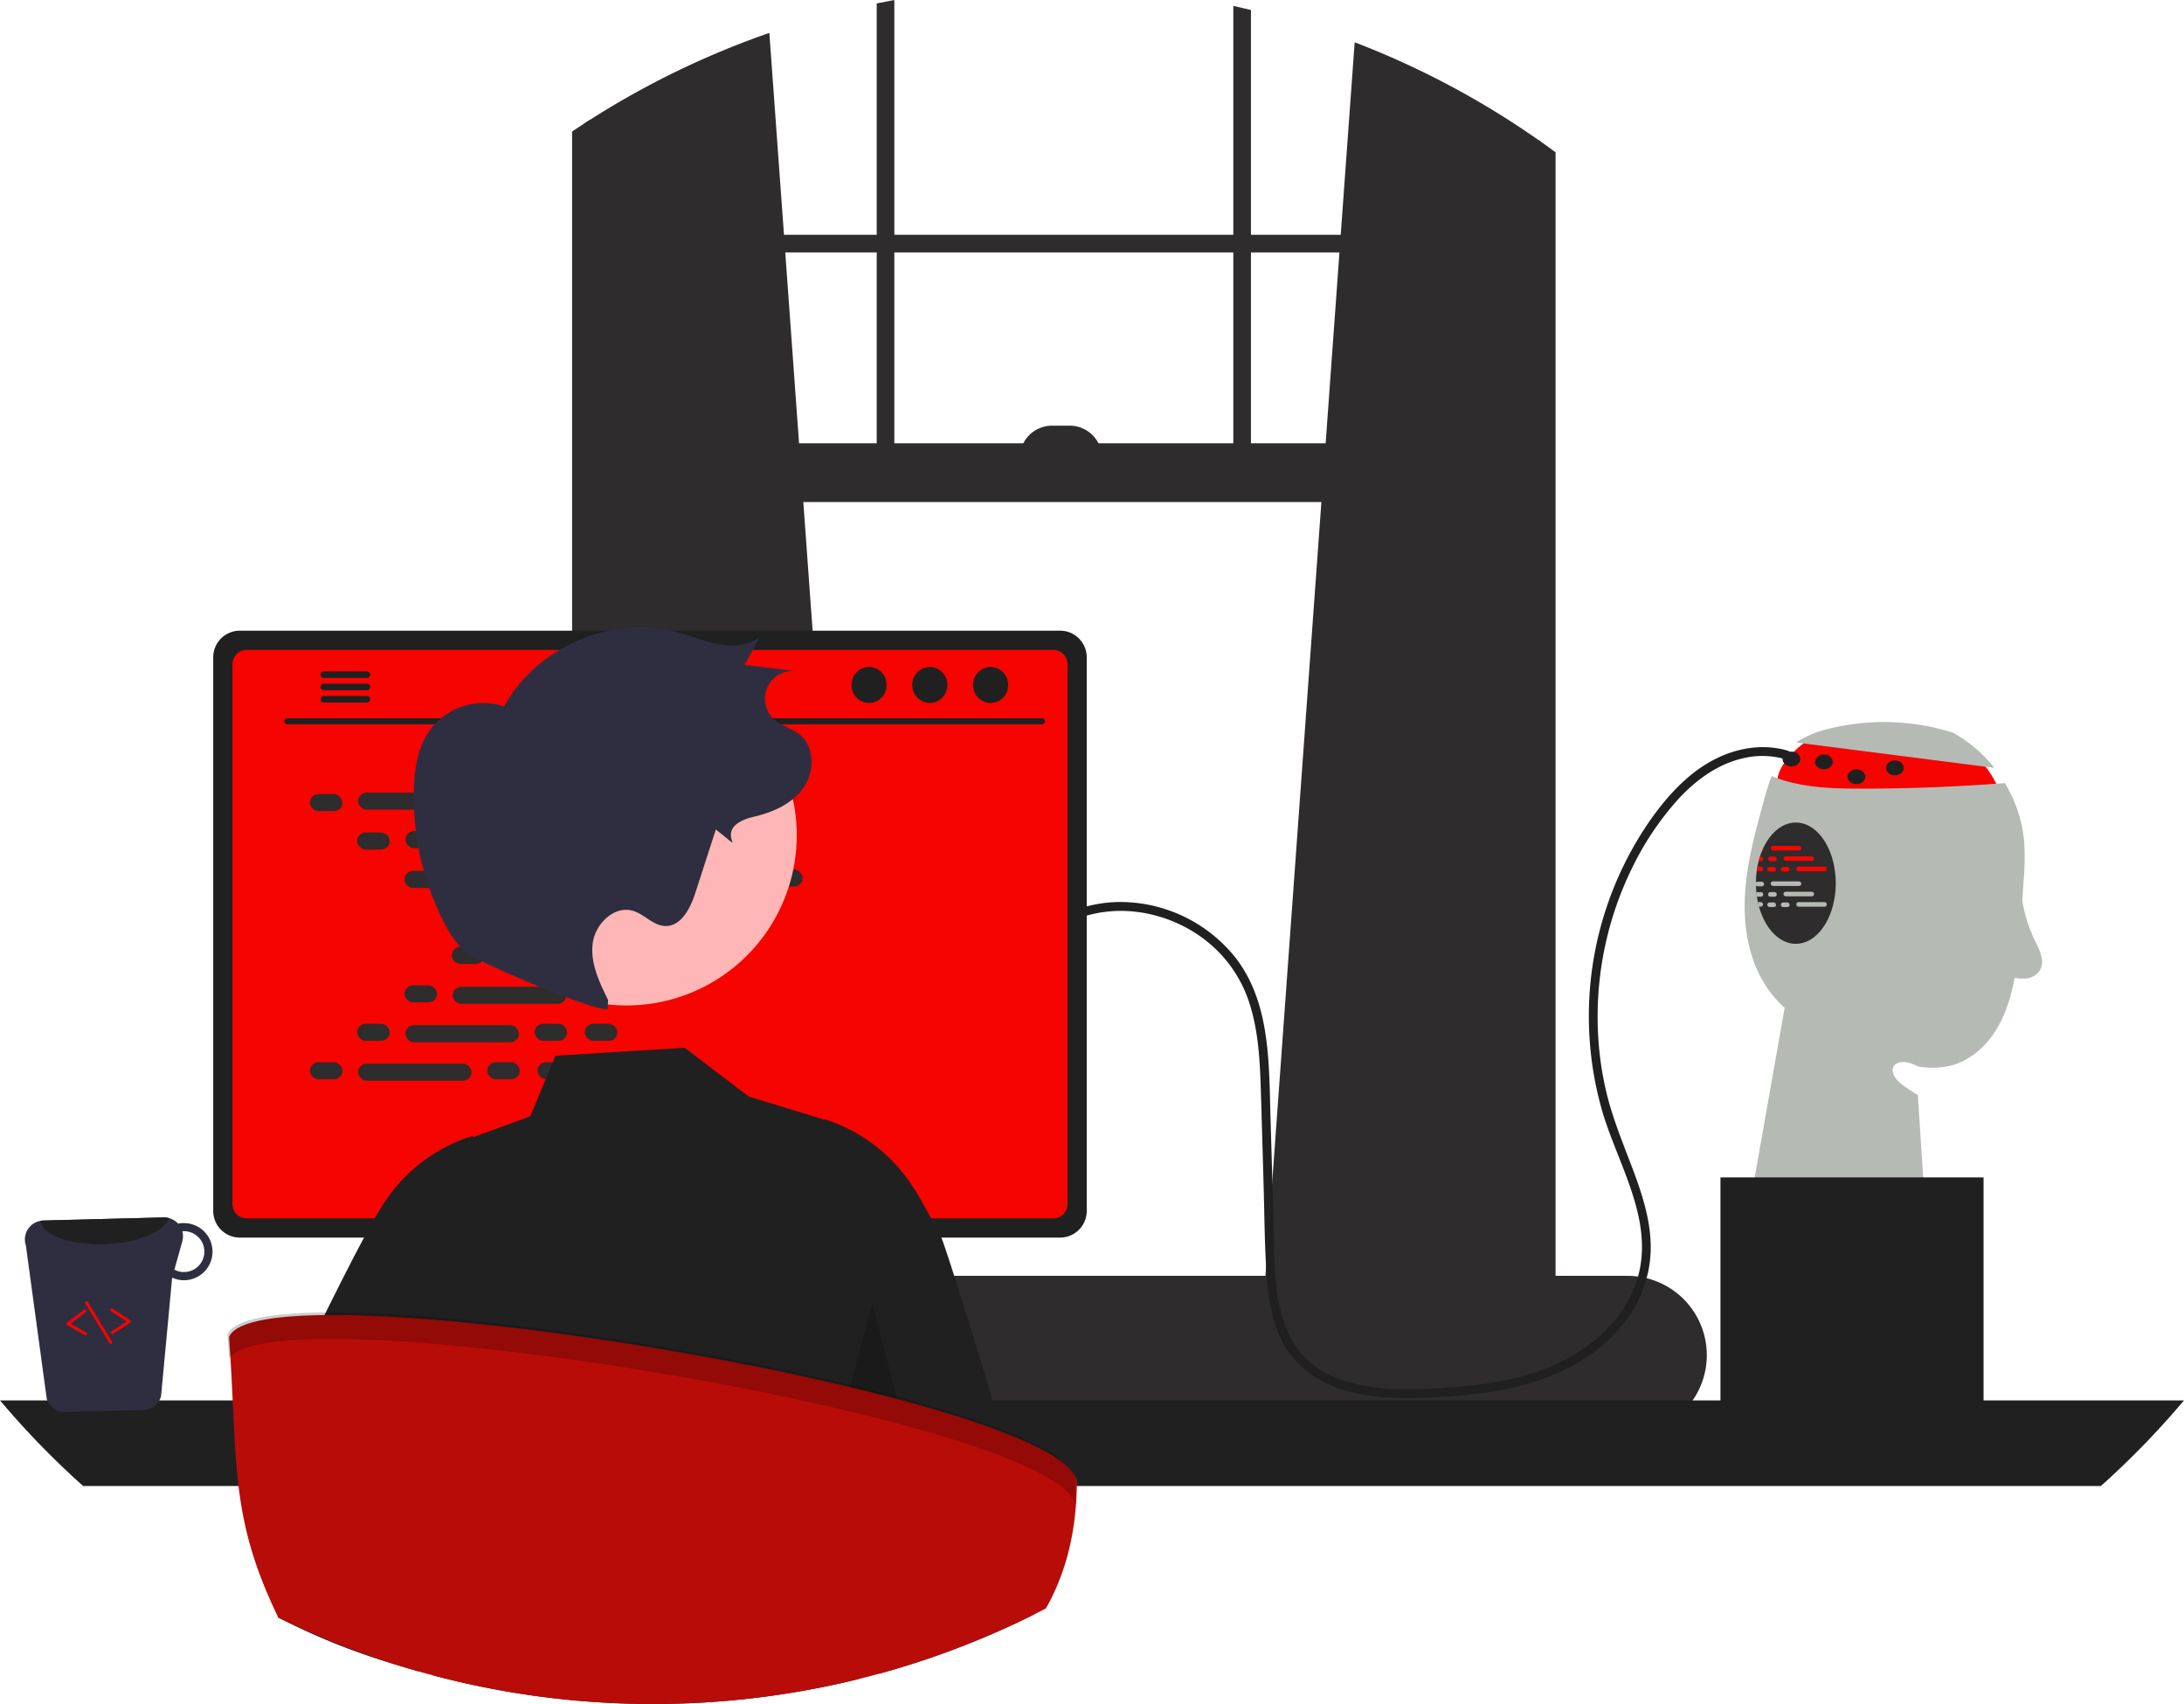 <svg xmlns="http://www.w3.org/2000/svg" data-name="Layer 1" width="738.82" height="576.27" viewBox="0 0 738.82 576.27" xmlns:xlink="http://www.w3.org/1999/xlink"><path d="M844.969,410.389s-17.37,9.661-12.37,20.661,76,2,76,2-5-15-14-18S844.969,410.389,844.969,410.389Z" transform="translate(-230.59 -161.865)" fill="#f50400"/><path d="M838.197,412.965a33.803,33.803,0,0,1,11.446-4.733,77.516,77.516,0,0,1,41.177,1.284l-.245-.199a45.946,45.946,0,0,1,14.666,12.228Z" transform="translate(-230.59 -161.865)" fill="#b5bab5ff"/><path d="M915.119,460.27q-.36,5.385-.72,10.76a172.674,172.674,0,0,1-2.45,22.38c-1.22,6.19-3.16,12.33-6.63,17.6-3.47,5.26-8.62,9.61-14.72,11.21a26.973,26.973,0,0,1-11.42.25c-7.13-4.05-11.96,1.13-4.84,6.4a55.187,55.187,0,0,0,5.03,3.31l3.23,49.87-60-13,11.71-66.34a39.59,39.59,0,0,1-4.9-5.35c-6.71-8.91-9.02-20.52-8.58-31.66.45-11.15,3.42-22.02,6.37-32.77a84.278,84.278,0,0,1,2.72-8.61c1.31.54,2.64,1.03,3.99,1.44,8.63,2.62,17.8,2.83,26.82,2.82q24.075-.015,48.09-1.88a46.142,46.142,0,0,1,6.53,19.94A92.569,92.569,0,0,1,915.119,460.27Z" transform="translate(-230.59 -161.865)" fill="#b5bab5ff"/><path d="M658.5,595.645l92.37,8.2.99.09V209.795q-.495-.345-.99-.69a288.323,288.323,0,0,0-62.01-32.94l-4.72,65.1-.43,5.96-4.67,64.56L677.6,331.645l-18.93,261.7Z" transform="translate(-230.59 -161.865)" fill="#2e2c2c"/><path d="M430.07,202.455c-.66.42-1.32.84-1.98,1.28v400.2l1.98-.18,91.37-8.11-.17-2.3L502.34,331.645l-1.44-19.86-4.67-64.56-.43-5.96-4.95-68.27A287.687,287.687,0,0,0,430.07,202.455Z" transform="translate(-230.59 -161.865)" fill="#2e2c2c"/><path d="M428.09,203.735c-1.33.86-2.66,1.74-3.97,2.63v403.03c0,10.07,5.97,18.51,13.95,20.66a15.249,15.249,0,0,0,4,.53h296.8a15.118,15.118,0,0,0,3.99-.53,17.06,17.06,0,0,0,7.78-4.66,22.919,22.919,0,0,0,6.18-16V213.375c-1.64-1.21-3.29-2.41-4.96-3.58q-.495-.345-.99-.69v400.29a16.108,16.108,0,0,1-.46,3.85c-1.41,5.95-6.06,10.31-11.54,10.31H442.07c-6.62,0-12-6.35-12-14.16V202.455C429.41,202.875,428.75,203.295,428.09,203.735Z" transform="translate(-230.59 -161.865)" fill="#2e2c2c"/><rect x="196.503" y="79.404" width="326.752" height="5.959" fill="#2e2c2c"/><path d="M653.77,165.255c-1.98-.49-3.96-.95-5.96-1.38v161.81h5.96Z" transform="translate(-230.59 -161.865)" fill="#2e2c2c"/><path d="M533.13,161.865c-1.99.37-3.98.75-5.96,1.16v162.66h5.96Z" transform="translate(-230.59 -161.865)" fill="#2e2c2c"/><path d="M363.03,620.155a26.711,26.711,0,0,0,1.93,9.98,25.54,25.54,0,0,0,1.75,3.56,27.096,27.096,0,0,0,3.02,4.18,26.76,26.76,0,0,0,20.12,9.11H781.16a26.82,26.82,0,0,0,0-53.64H389.85A26.846,26.846,0,0,0,363.03,620.155Z" transform="translate(-230.59 -161.865)" fill="#2e2c2c"/><rect x="427.093" y="311.784" width="324.766" height="19.863" transform="translate(948.361 481.566) rotate(-180)" fill="#2e2c2c"/><path d="M575.571,305.825h27.809a0,0,0,0,1,0,0v0a10.925,10.925,0,0,1-10.925,10.925h-5.959a10.925,10.925,0,0,1-10.925-10.925v0A0,0,0,0,1,575.571,305.825Z" transform="translate(948.361 460.71) rotate(-180)" fill="#2e2c2c"/><path d="M230.59,635.475a289.004,289.004,0,0,0,28.12,28.95H941.29a289.004,289.004,0,0,0,28.12-28.95Z" transform="translate(-230.59 -161.865)" fill="#202021"/><path d="M415.75,538.665v102.56H487.6V538.665a3.448,3.448,0,0,0-2.43-3.3,3.175,3.175,0,0,0-1.03-.16H419.22A3.463,3.463,0,0,0,415.75,538.665Zm28.04,35.24a7.67,7.67,0,0,1,15.34,0v11.9a7.67,7.67,0,0,1-15.34,0Z" transform="translate(-230.59 -161.865)" fill="#2f2e41"/><path d="M415.53,637.945v9.89a1.946,1.946,0,0,0,1.93,1.94h68.43a1.94,1.94,0,0,0,1.93-1.94v-9.89Z" transform="translate(-230.59 -161.865)" fill="#202021"/><path d="M302.72,384.145v187.26a9.007,9.007,0,0,0,9,9h277.5a9.007,9.007,0,0,0,9-9V384.145a9.011,9.011,0,0,0-9-8.99H311.72A9.012,9.012,0,0,0,302.72,384.145Z" transform="translate(-230.59 -161.865)" fill="#202021"/><path d="M309.23,386.475v182.62a4.818,4.818,0,0,0,4.81,4.81H586.91a4.818,4.818,0,0,0,4.81-4.81V386.475a4.82,4.82,0,0,0-4.81-4.82H314.04A4.821,4.821,0,0,0,309.23,386.475Z" transform="translate(-230.59 -161.865)" fill="#f50400"/><path d="M364.87,652.105a2.948,2.948,0,0,0,2.32,1.11H529.53a2.987,2.987,0,0,0,2.92-3.6l-2.52-11.97a2.993,2.993,0,0,0-1.86-2.17,2.895,2.895,0,0,0-1.06-.2H369.7a2.894,2.894,0,0,0-1.06.2,2.992,2.992,0,0,0-1.86,2.17l-2.52,11.97A2.985,2.985,0,0,0,364.87,652.105Z" transform="translate(-230.59 -161.865)" fill="#2f2e41"/><rect x="520.857" y="637.431" width="5" height="3" rx="0.488" transform="translate(816.124 1115.997) rotate(-180)" fill="#202021"/><rect x="510.857" y="637.431" width="5" height="3" rx="0.488" transform="translate(796.124 1115.997) rotate(-180)" fill="#202021"/><rect x="500.857" y="637.431" width="5" height="3" rx="0.488" transform="translate(776.124 1115.997) rotate(-180)" fill="#202021"/><rect x="490.857" y="637.431" width="5" height="3" rx="0.488" transform="translate(756.124 1115.997) rotate(-180)" fill="#202021"/><rect x="480.857" y="637.431" width="5" height="3" rx="0.488" transform="translate(736.124 1115.997) rotate(-180)" fill="#202021"/><rect x="470.857" y="637.431" width="5" height="3" rx="0.488" transform="translate(716.124 1115.997) rotate(-180)" fill="#202021"/><rect x="460.857" y="637.431" width="5" height="3" rx="0.488" transform="translate(696.124 1115.997) rotate(-180)" fill="#202021"/><rect x="450.857" y="637.431" width="5" height="3" rx="0.488" transform="translate(676.124 1115.997) rotate(-180)" fill="#202021"/><rect x="440.857" y="637.431" width="5" height="3" rx="0.488" transform="translate(656.124 1115.997) rotate(-180)" fill="#202021"/><rect x="430.857" y="637.431" width="5" height="3" rx="0.488" transform="translate(636.124 1115.997) rotate(-180)" fill="#202021"/><rect x="420.857" y="637.431" width="5" height="3" rx="0.488" transform="translate(616.124 1115.997) rotate(-180)" fill="#202021"/><rect x="410.857" y="637.431" width="5" height="3" rx="0.488" transform="translate(596.124 1115.997) rotate(-180)" fill="#202021"/><rect x="400.857" y="637.431" width="5" height="3" rx="0.488" transform="translate(576.124 1115.997) rotate(-180)" fill="#202021"/><rect x="390.857" y="637.431" width="5" height="3" rx="0.488" transform="translate(556.124 1115.997) rotate(-180)" fill="#202021"/><rect x="380.857" y="637.431" width="5" height="3" rx="0.488" transform="translate(536.124 1115.997) rotate(-180)" fill="#202021"/><rect x="370.857" y="637.431" width="5" height="3" rx="0.488" transform="translate(516.124 1115.997) rotate(-180)" fill="#202021"/><rect x="520.975" y="642.431" width="5" height="3" rx="0.488" transform="translate(816.36 1125.997) rotate(-180)" fill="#202021"/><rect x="510.975" y="642.431" width="5" height="3" rx="0.488" transform="translate(796.36 1125.997) rotate(-180)" fill="#202021"/><rect x="500.975" y="642.431" width="5" height="3" rx="0.488" transform="translate(776.36 1125.997) rotate(-180)" fill="#202021"/><rect x="490.975" y="642.431" width="5" height="3" rx="0.488" transform="translate(756.36 1125.997) rotate(-180)" fill="#202021"/><rect x="480.975" y="642.431" width="5" height="3" rx="0.488" transform="translate(736.36 1125.997) rotate(-180)" fill="#202021"/><rect x="470.975" y="642.431" width="5" height="3" rx="0.488" transform="translate(716.36 1125.997) rotate(-180)" fill="#202021"/><rect x="460.975" y="642.431" width="5" height="3" rx="0.488" transform="translate(696.36 1125.997) rotate(-180)" fill="#202021"/><rect x="450.975" y="642.431" width="5" height="3" rx="0.488" transform="translate(676.36 1125.997) rotate(-180)" fill="#202021"/><rect x="440.975" y="642.431" width="5" height="3" rx="0.488" transform="translate(656.36 1125.997) rotate(-180)" fill="#202021"/><rect x="430.975" y="642.431" width="5" height="3" rx="0.488" transform="translate(636.36 1125.997) rotate(-180)" fill="#202021"/><rect x="420.975" y="642.431" width="5" height="3" rx="0.488" transform="translate(616.36 1125.997) rotate(-180)" fill="#202021"/><rect x="410.975" y="642.431" width="5" height="3" rx="0.488" transform="translate(596.36 1125.997) rotate(-180)" fill="#202021"/><rect x="400.975" y="642.431" width="5" height="3" rx="0.488" transform="translate(576.36 1125.997) rotate(-180)" fill="#202021"/><rect x="390.975" y="642.431" width="5" height="3" rx="0.488" transform="translate(556.36 1125.997) rotate(-180)" fill="#202021"/><rect x="380.975" y="642.431" width="5" height="3" rx="0.488" transform="translate(536.36 1125.997) rotate(-180)" fill="#202021"/><rect x="370.975" y="642.431" width="5" height="3" rx="0.488" transform="translate(516.36 1125.997) rotate(-180)" fill="#202021"/><rect x="437.975" y="648.431" width="40" height="3" rx="0.488" transform="translate(685.36 1137.997) rotate(-180)" fill="#202021"/><path d="M327.752,406.812H583.075a1.016,1.016,0,0,0,0-2.031H327.752a1.016,1.016,0,0,0,0,2.031Z" transform="translate(-230.59 -161.865)" fill="#202021"/><ellipse cx="335.105" cy="231.649" rx="5.95" ry="6.083" fill="#202021"/><ellipse cx="314.549" cy="231.649" rx="5.95" ry="6.083" fill="#202021"/><ellipse cx="293.993" cy="231.649" rx="5.95" ry="6.083" fill="#202021"/><path d="M339.04,390.045a1.095,1.095,0,0,0,1.09,1.1h14.6a1.105,1.105,0,0,0,0-2.21h-14.6A1.103,1.103,0,0,0,339.04,390.045Z" transform="translate(-230.59 -161.865)" fill="#202021"/><path d="M339.04,394.195a1.095,1.095,0,0,0,1.09,1.1h14.6a1.105,1.105,0,0,0,0-2.21h-14.6A1.103,1.103,0,0,0,339.04,394.195Z" transform="translate(-230.59 -161.865)" fill="#202021"/><path d="M339.04,398.335a1.103,1.103,0,0,0,1.09,1.11h14.6a1.105,1.105,0,0,0,0-2.21h-14.6A1.095,1.095,0,0,0,339.04,398.335Z" transform="translate(-230.59 -161.865)" fill="#202021"/><rect x="104.836" y="268.543" width="11.006" height="5.76" rx="2.88" fill="#2e2c2c"/><rect x="164.836" y="268.543" width="11.006" height="5.76" rx="2.88" fill="#2e2c2c"/><rect x="181.836" y="268.543" width="11.006" height="5.76" rx="2.88" fill="#2e2c2c"/><rect x="121.156" y="268.063" width="38.366" height="5.76" rx="2.88" fill="#2e2c2c"/><rect x="201.156" y="268.063" width="38.366" height="5.76" rx="2.88" fill="#2e2c2c"/><rect x="120.836" y="281.543" width="11.006" height="5.76" rx="2.88" fill="#2e2c2c"/><rect x="180.836" y="281.543" width="11.006" height="5.76" rx="2.88" fill="#2e2c2c"/><rect x="197.836" y="281.543" width="11.006" height="5.76" rx="2.88" fill="#2e2c2c"/><rect x="137.156" y="281.063" width="38.366" height="5.76" rx="2.88" fill="#2e2c2c"/><rect x="217.156" y="281.063" width="38.366" height="5.76" rx="2.88" fill="#2e2c2c"/><rect x="136.836" y="294.543" width="11.006" height="5.76" rx="2.88" fill="#2e2c2c"/><rect x="196.836" y="294.543" width="11.006" height="5.76" rx="2.88" fill="#2e2c2c"/><rect x="213.836" y="294.543" width="11.006" height="5.76" rx="2.88" fill="#2e2c2c"/><rect x="153.156" y="294.063" width="38.366" height="5.76" rx="2.88" fill="#2e2c2c"/><rect x="233.156" y="294.063" width="38.366" height="5.76" rx="2.88" fill="#2e2c2c"/><rect x="152.836" y="307.543" width="11.006" height="5.76" rx="2.88" fill="#2e2c2c"/><rect x="212.836" y="307.543" width="11.006" height="5.76" rx="2.88" fill="#2e2c2c"/><rect x="229.836" y="307.543" width="11.006" height="5.76" rx="2.88" fill="#2e2c2c"/><rect x="169.156" y="307.063" width="38.366" height="5.76" rx="2.88" fill="#2e2c2c"/><rect x="164.836" y="359.237" width="11.006" height="5.76" rx="2.88" fill="#2e2c2c"/><rect x="181.836" y="359.237" width="11.006" height="5.76" rx="2.88" fill="#2e2c2c"/><rect x="201.156" y="359.717" width="38.366" height="5.76" rx="2.88" fill="#2e2c2c"/><rect x="104.836" y="359.237" width="11.006" height="5.76" rx="2.88" fill="#2e2c2c"/><rect x="121.156" y="359.717" width="38.366" height="5.76" rx="2.88" fill="#2e2c2c"/><rect x="120.836" y="346.237" width="11.006" height="5.76" rx="2.88" fill="#2e2c2c"/><rect x="180.836" y="346.237" width="11.006" height="5.76" rx="2.88" fill="#2e2c2c"/><rect x="197.836" y="346.237" width="11.006" height="5.76" rx="2.88" fill="#2e2c2c"/><rect x="137.156" y="346.717" width="38.366" height="5.76" rx="2.88" fill="#2e2c2c"/><rect x="136.836" y="333.237" width="11.006" height="5.76" rx="2.88" fill="#2e2c2c"/><rect x="196.836" y="333.237" width="11.006" height="5.76" rx="2.88" fill="#2e2c2c"/><rect x="213.836" y="333.237" width="11.006" height="5.76" rx="2.88" fill="#2e2c2c"/><rect x="153.156" y="333.717" width="38.366" height="5.76" rx="2.88" fill="#2e2c2c"/><rect x="152.836" y="320.237" width="11.006" height="5.76" rx="2.88" fill="#2e2c2c"/><rect x="212.836" y="320.237" width="11.006" height="5.76" rx="2.88" fill="#2e2c2c"/><rect x="229.836" y="320.237" width="11.006" height="5.76" rx="2.88" fill="#2e2c2c"/><rect x="169.156" y="320.717" width="38.366" height="5.76" rx="2.88" fill="#2e2c2c"/><path d="M324.69,708.905c.61.31,1.23.62,1.84.92,15.8,7.9,28.44,12.39,45.73,17.31,1.46-16.3,2.87-44.95,4.24-62.71.36-4.61.72-8.48,1.07-11.21a15.182,15.182,0,0,1,.88-4.25l-.06,4.25-.15,11.21-.87,64.11a288.588,288.588,0,0,0,65.84,9.49c1.16.03,2.3.05,3.4.07.39.01.77.02,1.15.02,1.25.01,2.49.02,3.74.02a289.271,289.271,0,0,0,69.54-8.43c-.49-16.13-.98-44.46-1.45-65.28-.1-4.07-.19-7.86-.29-11.21-.19-7.16-.39-12.32-.58-14.05a4.361,4.361,0,0,1,.39.97,97.154,97.154,0,0,1,1.89,13.08c.35,3.35.7,7.14,1.05,11.21,1.86,21.63,3.8,51.04,5.8,63.51a285.473,285.473,0,0,0,34.97-12.03q9-3.75,17.68-8.09c-1.1-7.2-2.25-15.27-3.43-23.64-.92-6.49-1.87-13.16-2.84-19.75-1.5-10.18-23.79-81.32-25.2-84.02-1.21-2.31-2.36-4.49-3.45-6.5-2.64-4.88-4.88-8.77-6.54-11.23a55.257,55.257,0,0,0-29.28-22.21l-.3-.08-.21.09-20.45-6.28-2.99-.92-2.01-.62-7.08-5.39-3.85-2.93-3.61-2.75-7.06-5.37-43.71,2.69-8.51,20.49-19.06,6.97-.33-.15-.29-.12-.3.08a55.306,55.306,0,0,0-29.28,22.21c-.94,1.41-2.08,3.27-3.37,5.52-1.1,1.91-2.3,4.09-3.6,6.5-1.85,3.43-3.87,7.3-6.01,11.49-.47.92-.95,1.86-1.43,2.81q-1.335,2.64-2.71,5.39c-2.13,4.25-4.33,8.69-6.53,13.2-1.91,3.91-3.84,11.95-5.74,22.18-1.57,8.5-3.13,18.52-4.64,28.95-1.98,13.52.13,29.71-1.66,42.15C324.92,707.365,324.8,708.135,324.69,708.905Z" transform="translate(-230.59 -161.865)" fill="#202021"/><polygon points="303.59 473.566 295.093 440.774 287.59 469.07 303.59 473.566" opacity="0.2"/><path d="M308.07,614.065c3.04,41.88-.11,60.32,16.67,94.85a286.159,286.159,0,0,0,47.52,18.22q2.55.72,5.11,1.4a288.588,288.588,0,0,0,65.84,9.49c1.16.03,2.3.05,3.4.07.39.01.77.02,1.15.02,1.25.01,2.49.02,3.74.02a289.271,289.271,0,0,0,69.54-8.43q3.42-.84,6.81-1.77a285.473,285.473,0,0,0,34.97-12.03q9-3.75,17.68-8.09c1.31-.66,2.62-1.32,3.91-2,6.63-11.66,10.4-25.84,10.48-42.88C590.3,633.575,318.21,588.745,308.07,614.065Z" transform="translate(-230.59 -161.865)" fill="#b80c09ff"/><path d="M308.078,621.237c-.155-2.593-.329-5.271-.531-8.06,10.14-25.32,282.23,19.51,286.82,48.87-.013,2.692-.128,5.304-.321,7.855C582.93,640.924,324.441,598.316,308.078,621.237Z" transform="translate(-230.59 -161.865)" opacity="0.2"/><path d="M246.419,635.051a6.416,6.416,0,0,0,6.183,4.331L279.094,638.7a6.328,6.328,0,0,0,5.981-4.657l3.749-40.087a9.794,9.794,0,0,0,4.238.871A9.661,9.661,0,0,0,292.577,575.51a8.184,8.184,0,0,0-1.736.181,6.548,6.548,0,0,0-4.874-2.103l-40.751,1.052a5.854,5.854,0,0,0-1.005.125,6.365,6.365,0,0,0-4.873,8.265Zm43.173-43.817,2.668-9.553a6.506,6.506,0,0,0,.02-3.375c.129-0.0.244-.062.373-.062a6.91,6.91,0,0,1,.324,13.817A6.505,6.505,0,0,1,289.593,591.234Z" transform="translate(-230.59 -161.865)" fill="#2f2e41"/><path d="M244.211,574.765c.868,4.964,10.629,8.454,22.366,7.847,10.793-.497,19.617-4.287,21.234-8.779a6.025,6.025,0,0,0-1.844-.246l-40.751,1.052A5.854,5.854,0,0,0,244.211,574.765Z" transform="translate(-230.59 -161.865)" fill="#202021"/><path d="M268.728,613.023a.497.497,0,0,0,.151-.066l5.753-3.766a.499.499,0,0,0,0-.836l-5.98-3.917a.5.5,0,1,0-.548.836l5.341,3.498-5.114,3.348a.5.5,0,0,0,.396.903Z" transform="translate(-230.59 -161.865)" fill="#f50400"/><path d="M259.641,613.442a.5.5,0,0,0,.126-.918l-5.303-3.04,5.126-3.807a.5.5,0,1,0-.596-.802l-5.739,4.263a.5.5,0,0,0,.049.835l5.965,3.42A.5.5,0,0,0,259.641,613.442Z" transform="translate(-230.59 -161.865)" fill="#f50400"/><path d="M268.156,616.323a.482.482,0,0,0,.137-.058.5.5,0,0,0,.168-.687l-8.155-13.408a.5.5,0,0,0-.854.521l8.155,13.408A.5.5,0,0,0,268.156,616.323Z" transform="translate(-230.59 -161.865)" fill="#f50400"/><rect x="582.009" y="398.186" width="89" height="78" fill="#202021"/><path d="M914.79,451.101a47.543,47.543,0,0,0,4.144,28.743c1.608,3.279,3.6,7.228,1.642,10.311a6.351,6.351,0,0,1-4.784,2.651,15.579,15.579,0,0,1-5.583-.723" transform="translate(-230.59 -161.865)" fill="#b5bab5ff"/><ellipse cx="606.009" cy="256.686" rx="3" ry="2.5" fill="#202021"/><ellipse cx="617.009" cy="257.686" rx="3" ry="2.5" fill="#202021"/><ellipse cx="628.009" cy="262.686" rx="3" ry="2.5" fill="#202021"/><ellipse cx="641.009" cy="259.686" rx="3" ry="2.5" fill="#202021"/><path d="M598.524,471.434c14.57-4.045,30.799.29,42.058,10.22A43.888,43.888,0,0,1,653.461,501.802c2.875,9.259,3.35,19.025,3.651,28.65.333,10.642.622,21.285.932,31.927.296,10.147.33,20.342,1.007,30.472.568,8.501,1.929,17.325,6.478,24.698,4.218,6.835,10.881,11.451,18.412,13.995,7.633,2.579,15.861,3.179,23.868,3.126a184.222,184.222,0,0,0,27.828-2.203c17.487-2.801,34.76-9.947,45.44-24.689a40.91,40.91,0,0,0,7.923-23.028c.225-9.675-2.866-19.046-6.251-27.982-3.295-8.696-6.859-17.264-8.944-26.356a110.576,110.576,0,0,1-2.749-25.943,114.047,114.047,0,0,1,12.229-50.225,98.679,98.679,0,0,1,15.014-22.075c6.168-6.712,13.807-12.253,22.89-14.069a27.638,27.638,0,0,1,13.368.538c1.853.555,2.645-2.34.798-2.893-8.998-2.694-18.774-.646-26.751,4.031-7.844,4.598-14.043,11.496-19.304,18.809A116.169,116.169,0,0,0,772.868,538.54c5.339,17.489,16.95,35.694,11.962,54.621-4.366,16.567-19.492,27.825-35.117,32.911-9.479,3.085-19.418,4.391-29.331,5.066-8.377.571-16.869.934-25.223-.143-7.673-.989-15.565-3.334-21.514-8.485-6.521-5.645-9.501-13.758-10.798-22.083-1.468-9.42-1.252-19.133-1.529-28.638l-.945-32.443c-.534-18.324-.074-38.631-11.995-53.814a49.958,49.958,0,0,0-39.697-18.61,44.882,44.882,0,0,0-10.955,1.618,1.501,1.501,0,0,0,.798,2.893Z" transform="translate(-230.59 -161.865)" fill="#202021"/><path d="M385.556,452.455a57.571,57.571,0,0,0,114.037-15.91l-.114-.817a57.571,57.571,0,0,0-113.905,16.724Z" transform="translate(-230.59 -161.865)" fill="#ffb6b6"/><path d="M436.308,500.059c-2.977-5.996-6.035-12.433-5.227-19.078s7.301-13.015,13.704-11.063c3.829,1.168,6.732,4.935,10.731,5.115,5.502.247,8.635-6.059,10.33-11.299l6.902-21.342c13.313,10.459-3.548-.506,12.944-4.335,6.47-1.502,13.002-4.41,16.781-9.872s3.729-13.913-1.495-18.016c-2.561-2.012-5.963-2.768-8.412-4.916a9.407,9.407,0,0,1,7.457-16.395l-17.566-2.136,5.2-9.48c-3.76,2.984-9.005,3.402-13.732,2.567s-9.183-2.765-13.809-4.047c-22.207-6.153-47.956,4.761-58.977,24.998a22.478,22.478,0,0,0-24.484,7.159c-4.681,5.982-5.932,13.947-6.089,21.541a93.368,93.368,0,0,0,9.662,43.219c2.07,4.172,4.516,8.264,8.033,11.315s43.271,19.955,47.859,19.158" transform="translate(-230.59 -161.865)" fill="#2f2e41"/><path d="M851.599,460.55a29.657,29.657,0,0,1-.99,7.69v.01c-.01.05-.03.1-.04.15-2.02,7.43-6.84,12.65-12.47,12.65-5.6,0-10.4-5.18-12.45-12.55-.14-.51-.26-1.02-.37-1.55-.14-.59-.25-1.2-.34-1.83-.08-.5-.14-1.01-.19-1.53-.07-.72-.12-1.44-.13-2.19v-.01c-.02-.28-.02-.56-.02-.84v-.25l.01-.01a29.297,29.297,0,0,1,.25-3.79c.07-.53.15-1.04.25-1.55.12-.62.25-1.23.41-1.83.13-.53.28-1.04.44-1.55.22-.68.46-1.34.73-1.97.17-.41.35-.81.53-1.2,2.46-5.06,6.42-8.35,10.88-8.35,6.17,0,11.37,6.29,12.98,14.87.02.13.05.26.06.39v.01A29.58,29.58,0,0,1,851.599,460.55Z" transform="translate(-230.59 -161.865)" fill="#2e2c2c"/><path d="M827.349,448.84a.796.796,0,0,1-.66.76c.17-.41.35-.81.53-1.2A.839.839,0,0,1,827.349,448.84Z" transform="translate(-230.59 -161.865)" fill="#f50400"/><rect x="599.004" y="286.065" width="10.354" height="1.555" rx="0.777" fill="#f50400"/><path d="M827.079,452.34a.781.781,0,0,1-.78.78h-.78c.13-.53.28-1.04.44-1.55h.34A.779.779,0,0,1,827.079,452.34Z" transform="translate(-230.59 -161.865)" fill="#f50400"/><rect x="598.108" y="289.703" width="2.97" height="1.555" rx="0.777" fill="#f50400"/><rect x="603.323" y="289.573" width="10.354" height="1.555" rx="0.777" fill="#f50400"/><rect x="597.838" y="293.211" width="2.97" height="1.555" rx="0.777" fill="#f50400"/><rect x="602.426" y="293.211" width="2.97" height="1.555" rx="0.777" fill="#f50400"/><path d="M826.999,455.72a.781.781,0,0,1-.78.78h-1.36c.07-.53.15-1.04.25-1.55h1.11A.773.773,0,0,1,826.999,455.72Z" transform="translate(-230.59 -161.865)" fill="#f50400"/><rect x="607.641" y="293.082" width="10.354" height="1.555" rx="0.777" fill="#f50400"/><path d="M827.349,460.84a.773.773,0,0,1-.78.77h-1.41a.791.791,0,0,1-.54-.21v-.01c-.02-.28-.02-.56-.02-.84v-.25l.01-.01a.77.77,0,0,1,.55-.23h1.41A.781.781,0,0,1,827.349,460.84Z" transform="translate(-230.59 -161.865)" fill="#b5bab5ff"/><rect x="599.004" y="298.065" width="10.354" height="1.555" rx="0.777" fill="#b5bab5ff"/><path d="M827.079,464.34a.781.781,0,0,1-.78.78h-1.36c-.08-.5-.14-1.01-.19-1.53a.34.34,0,0,1,.14-.02h1.41A.779.779,0,0,1,827.079,464.34Z" transform="translate(-230.59 -161.865)" fill="#b5bab5ff"/><rect x="598.108" y="301.703" width="2.97" height="1.555" rx="0.777" fill="#b5bab5ff"/><rect x="603.323" y="301.573" width="10.354" height="1.555" rx="0.777" fill="#b5bab5ff"/><rect x="597.838" y="305.211" width="2.97" height="1.555" rx="0.777" fill="#b5bab5ff"/><rect x="602.426" y="305.211" width="2.97" height="1.555" rx="0.777" fill="#b5bab5ff"/><path d="M826.999,467.72a.781.781,0,0,1-.78.78h-.57c-.14-.51-.26-1.02-.37-1.55h.94A.773.773,0,0,1,826.999,467.72Z" transform="translate(-230.59 -161.865)" fill="#b5bab5ff"/><rect x="607.641" y="305.082" width="10.354" height="1.555" rx="0.777" fill="#b5bab5ff"/></svg>